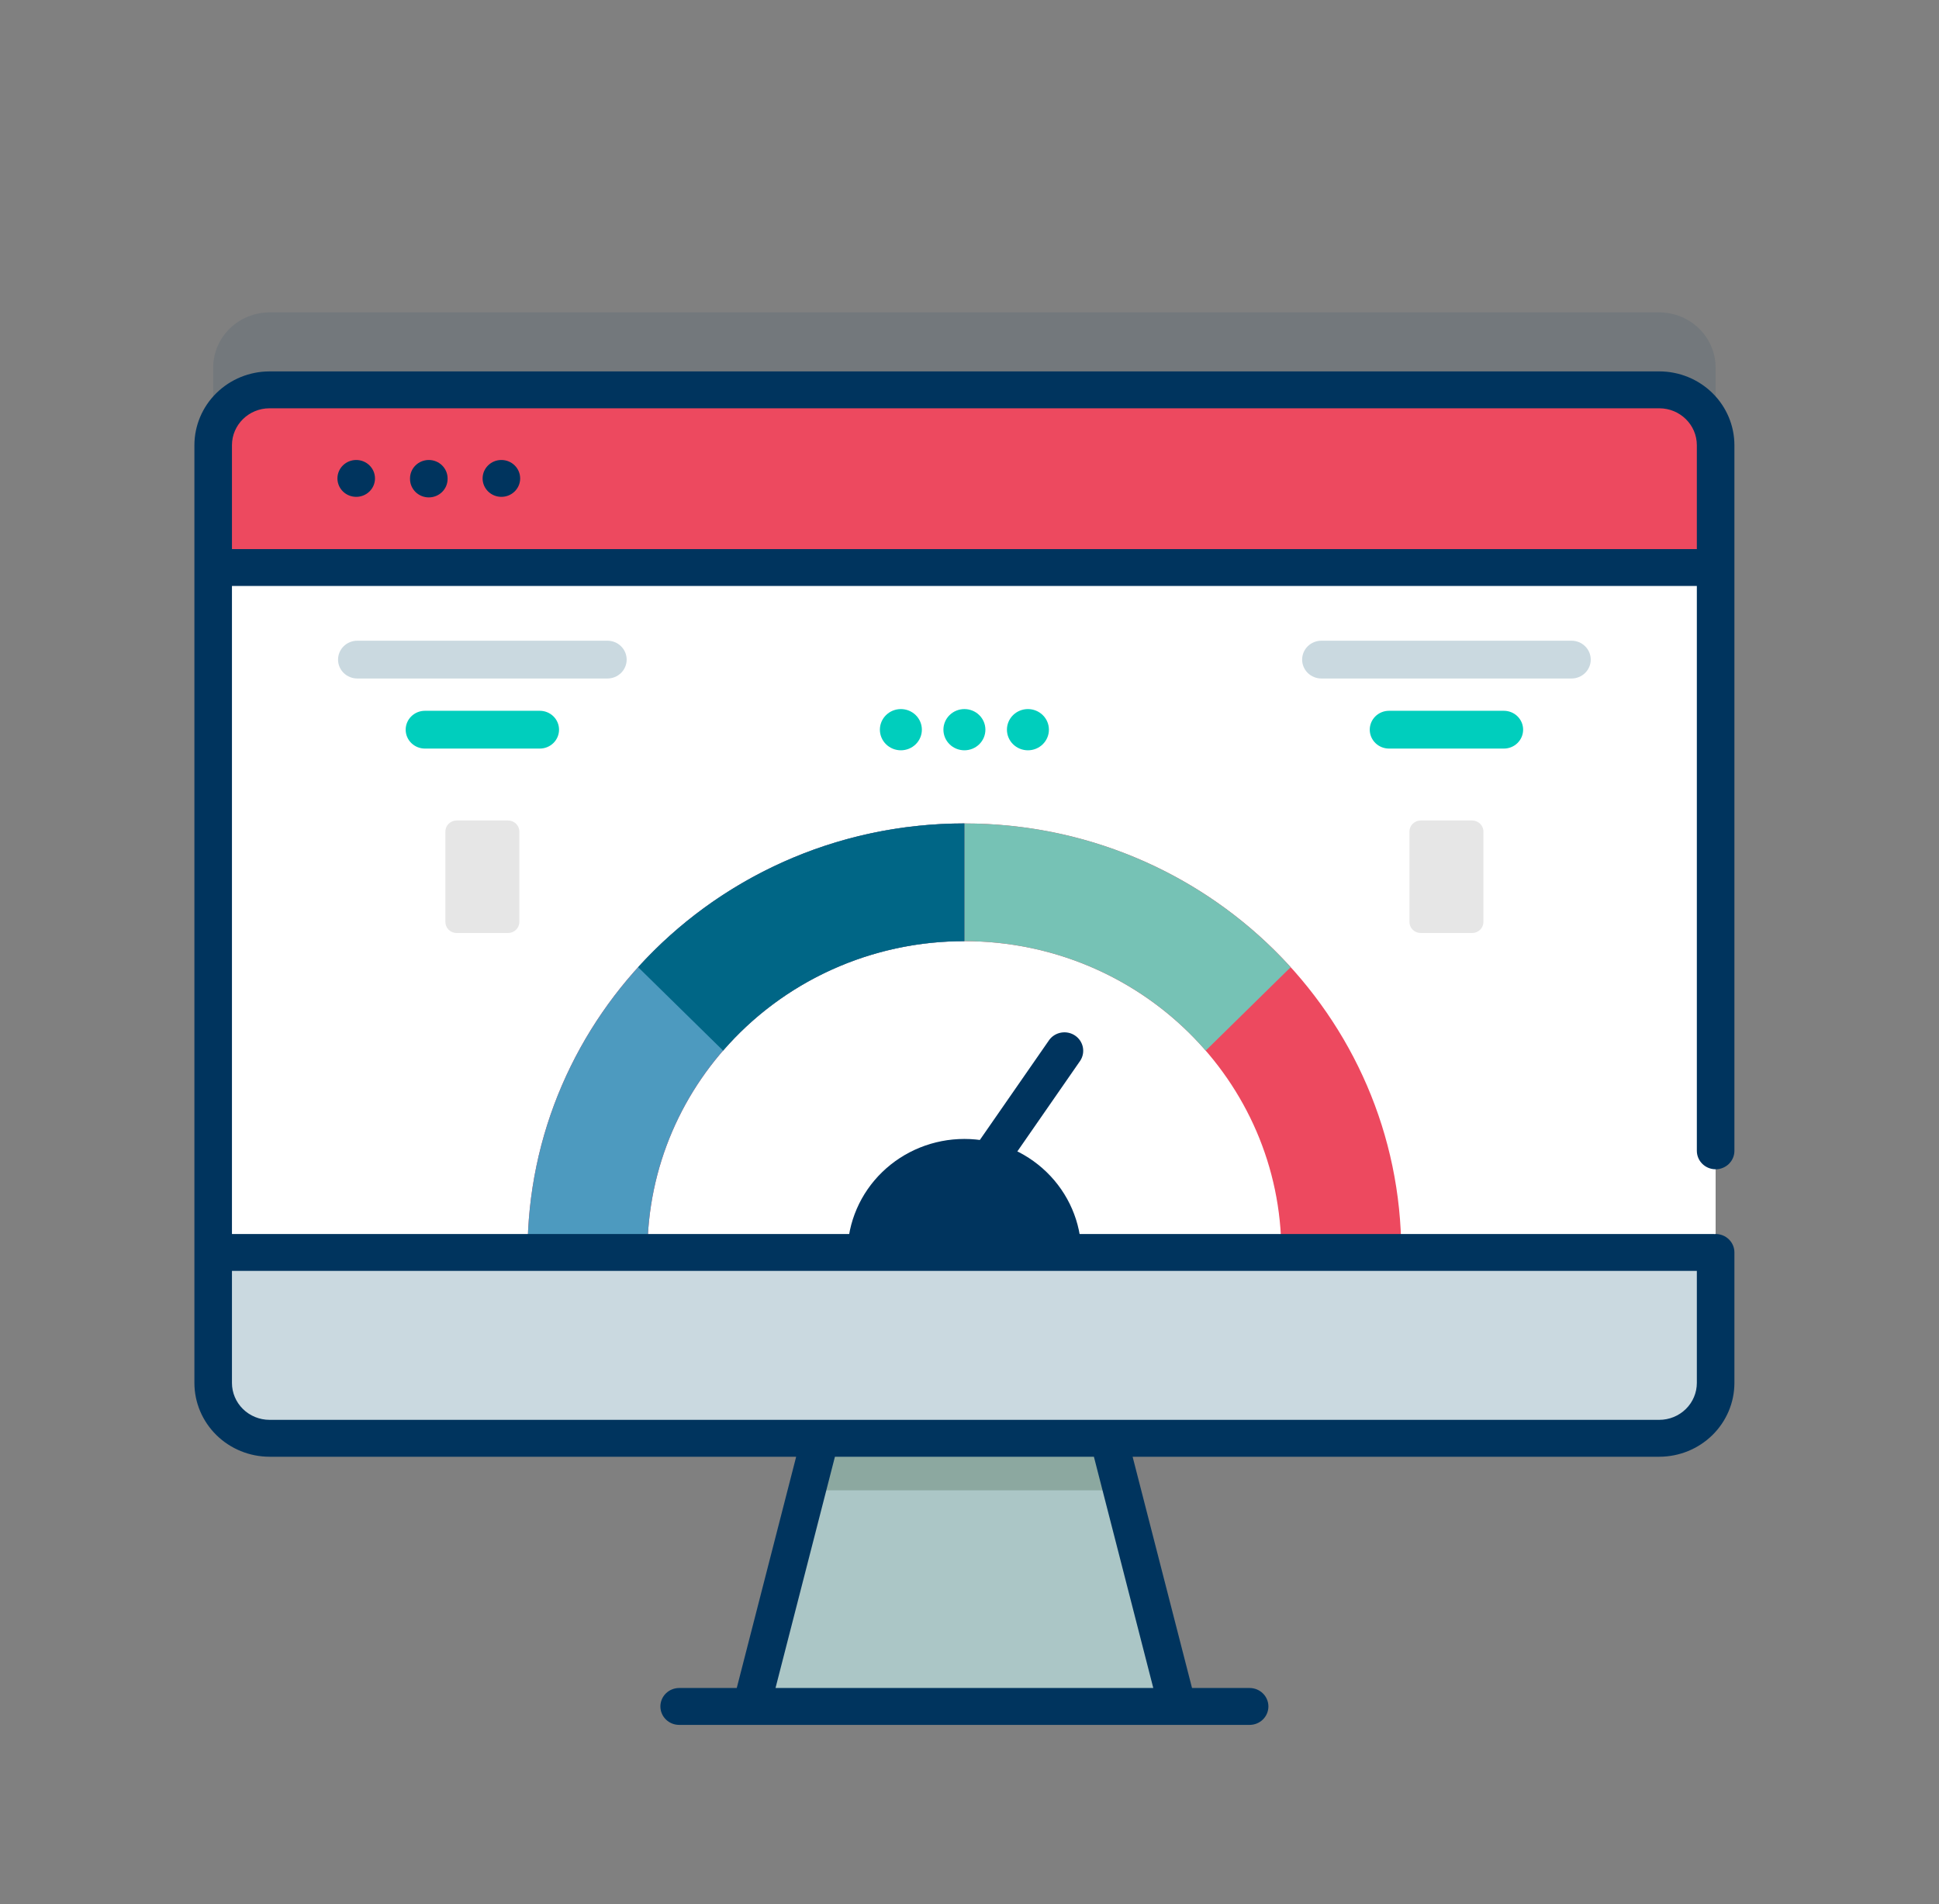 <svg width="779" height="765" viewBox="0 0 779 765" fill="none" xmlns="http://www.w3.org/2000/svg">
<rect x="0" y="0" width="779" height="765" fill="#808080" stroke="none"/>
<path opacity="0.1" d="M689.259 147.738V524.517C689.258 530.412 686.873 536.065 682.629 540.233C678.385 544.402 672.63 546.746 666.628 546.749H108.274C102.272 546.746 96.516 544.402 92.273 540.233C88.029 536.065 85.644 530.412 85.643 524.517V147.745C85.644 141.851 88.029 136.198 92.273 132.029C96.516 127.861 102.272 125.517 108.274 125.513H666.628C672.63 125.517 678.385 127.861 682.629 132.029C686.873 136.198 689.258 141.851 689.259 147.745V147.738Z" fill="#00345E"/>
<path d="M473.029 685.613H301.873L336.101 552.383H438.801L473.029 685.613Z" fill="#ABC6C6"/>
<path d="M450.723 598.769H324.179L336.101 552.383H438.8L450.723 598.769Z" fill="#8CA8A0"/>
<path d="M689.259 178.864V555.643C689.258 561.537 686.873 567.19 682.629 571.359C678.385 575.527 672.63 577.871 666.628 577.875H108.274C102.272 577.871 96.516 575.527 92.273 571.359C88.029 567.19 85.644 561.537 85.643 555.643V178.864C85.644 172.969 88.029 167.317 92.273 163.148C96.516 158.979 102.272 156.636 108.274 156.632H666.628C672.63 156.636 678.385 158.979 682.629 163.148C686.873 167.317 689.258 172.969 689.259 178.864Z" fill="white"/>
<path d="M340.464 503.19C340.612 491.049 345.628 479.453 354.423 470.919C363.219 462.384 375.086 457.598 387.451 457.598C399.816 457.598 411.682 462.384 420.478 470.919C429.274 479.453 434.29 491.049 434.438 503.19H340.464Z" fill="#00345E"/>
<path d="M689.259 228.016V178.857C689.256 172.964 686.87 167.314 682.626 163.148C678.383 158.982 672.628 156.64 666.628 156.639H108.274C102.274 156.64 96.519 158.982 92.276 163.148C88.032 167.314 85.646 172.964 85.643 178.857V228.016H689.259Z" fill="#ED495F"/>
<path d="M85.642 503.19V555.636C85.642 561.531 88.027 567.185 92.271 571.354C96.515 575.523 102.271 577.866 108.274 577.867H666.628C672.631 577.866 678.387 575.523 682.631 571.354C686.875 567.185 689.259 561.531 689.259 555.636V503.19H85.636H85.642Z" fill="#CAD9E0"/>
<path d="M514.79 503.19C514.79 434.128 457.781 378.136 387.454 378.136C317.121 378.136 260.105 434.128 260.105 503.197H211.942C211.942 408.004 290.52 330.839 387.454 330.839C484.389 330.839 562.967 408.004 562.967 503.197H514.79V503.19Z" fill="#ED495F"/>
<path d="M387.448 378.136C317.121 378.136 260.105 434.128 260.105 503.197H211.942C211.942 408.004 290.52 330.839 387.454 330.839V378.136H387.448Z" fill="#4D9ABF"/>
<path d="M518.529 388.594L484.389 422.121C472.453 408.316 457.599 397.23 440.859 389.633C424.119 382.036 405.895 378.111 387.454 378.13V330.833C439.573 330.833 486.401 353.151 518.529 388.594Z" fill="#76C2B5"/>
<path d="M387.454 330.833V378.13C369.013 378.109 350.788 382.033 334.047 389.629C317.306 397.224 302.45 408.31 290.513 422.114L256.372 388.594C288.501 353.151 335.329 330.833 387.447 330.833H387.454Z" fill="#006686"/>
<path d="M383.417 472.331L383.627 472.464L381.216 475.95C380.139 477.574 379.753 479.549 380.141 481.449C380.53 483.35 381.661 485.025 383.292 486.117C384.923 487.208 386.925 487.628 388.868 487.287C390.812 486.946 392.541 485.87 393.686 484.291L396.098 480.812L396.308 480.945C397.961 481.927 399.935 482.249 401.822 481.845C403.71 481.441 405.368 480.342 406.456 478.775C407.544 477.207 407.979 475.29 407.671 473.417C407.364 471.544 406.337 469.858 404.802 468.705L404.599 468.559L434.018 426.131C435.064 424.508 435.426 422.548 435.029 420.667C434.632 418.786 433.507 417.129 431.89 416.047C430.273 414.965 428.292 414.542 426.364 414.867C424.435 415.192 422.711 416.24 421.554 417.79L392.122 460.217L391.918 460.084C391.101 459.532 390.18 459.145 389.209 458.944C388.239 458.744 387.237 458.734 386.262 458.915C385.288 459.096 384.359 459.465 383.53 460C382.701 460.535 381.988 461.226 381.432 462.033C380.874 462.838 380.483 463.742 380.282 464.695C380.08 465.648 380.071 466.631 380.256 467.587C380.441 468.543 380.816 469.454 381.359 470.268C381.903 471.082 382.605 471.783 383.424 472.331H383.417Z" fill="#00345E"/>
<path d="M244.03 272.606H143.546C141.495 272.606 139.528 271.806 138.078 270.382C136.628 268.958 135.814 267.027 135.814 265.013C135.814 262.999 136.628 261.067 138.078 259.643C139.528 258.219 141.495 257.419 143.546 257.419H244.03C246.081 257.419 248.048 258.219 249.498 259.643C250.948 261.067 251.763 262.999 251.763 265.013C251.763 267.027 250.948 268.958 249.498 270.382C248.048 271.806 246.081 272.606 244.03 272.606Z" fill="#CAD9E0"/>
<path d="M216.867 300.758H170.709C168.66 300.758 166.694 299.959 165.244 298.535C163.795 297.112 162.98 295.181 162.98 293.168C162.98 291.155 163.795 289.225 165.244 287.801C166.694 286.378 168.66 285.578 170.709 285.578H216.867C218.917 285.578 220.883 286.378 222.332 287.801C223.782 289.225 224.596 291.155 224.596 293.168C224.596 295.181 223.782 297.112 222.332 298.535C220.883 299.959 218.917 300.758 216.867 300.758Z" fill="#00CEBD"/>
<path d="M631.356 272.606H530.872C528.821 272.606 526.854 271.806 525.404 270.382C523.954 268.958 523.139 267.027 523.139 265.013C523.139 262.999 523.954 261.067 525.404 259.643C526.854 258.219 528.821 257.419 530.872 257.419H631.356C633.407 257.419 635.373 258.219 636.824 259.643C638.274 261.067 639.088 262.999 639.088 265.013C639.088 267.027 638.274 268.958 636.824 270.382C635.373 271.806 633.407 272.606 631.356 272.606Z" fill="#CAD9E0"/>
<path d="M604.192 300.758H558.035C555.985 300.758 554.019 299.959 552.57 298.535C551.12 297.112 550.306 295.181 550.306 293.168C550.306 291.155 551.12 289.225 552.57 287.801C554.019 286.378 555.985 285.578 558.035 285.578H604.192C606.242 285.578 608.208 286.378 609.658 287.801C611.107 289.225 611.922 291.155 611.922 293.168C611.922 295.181 611.107 297.112 609.658 298.535C608.208 299.959 606.242 300.758 604.192 300.758Z" fill="#00CEBD"/>
<path d="M204.118 374.857H183.458C180.951 374.857 178.933 372.861 178.933 370.413V334.106C178.933 331.644 180.958 329.655 183.458 329.655H204.118C206.624 329.655 208.65 331.651 208.65 334.106V370.413C208.65 372.868 206.618 374.857 204.118 374.857ZM591.444 374.857H570.783C568.277 374.857 566.252 372.861 566.252 370.413V334.106C566.252 331.644 568.284 329.655 570.783 329.655H591.444C593.95 329.655 595.969 331.651 595.969 334.106V370.413C595.969 372.868 593.943 374.857 591.444 374.857Z" fill="#E6E6E6"/>
<path d="M412.972 301.45C415.208 301.45 417.353 300.578 418.935 299.024C420.517 297.471 421.405 295.365 421.405 293.168C421.405 290.972 420.517 288.865 418.935 287.312C417.353 285.759 415.208 284.886 412.972 284.886C410.735 284.886 408.59 285.759 407.008 287.312C405.427 288.865 404.538 290.972 404.538 293.168C404.538 295.365 405.427 297.471 407.008 299.024C408.59 300.578 410.735 301.45 412.972 301.45ZM387.454 301.45C389.691 301.45 391.836 300.578 393.418 299.024C394.999 297.471 395.888 295.365 395.888 293.168C395.888 290.972 394.999 288.865 393.418 287.312C391.836 285.759 389.691 284.886 387.454 284.886C385.218 284.886 383.072 285.759 381.491 287.312C379.909 288.865 379.021 290.972 379.021 293.168C379.021 295.365 379.909 297.471 381.491 299.024C383.072 300.578 385.218 301.45 387.454 301.45ZM361.93 301.45C364.167 301.45 366.312 300.578 367.894 299.024C369.475 297.471 370.364 295.365 370.364 293.168C370.364 290.972 369.475 288.865 367.894 287.312C366.312 285.759 364.167 284.886 361.93 284.886C359.693 284.886 357.548 285.759 355.967 287.312C354.385 288.865 353.497 290.972 353.497 293.168C353.497 295.365 354.385 297.471 355.967 299.024C357.548 300.578 359.693 301.45 361.93 301.45Z" fill="#00CEBD"/>
<path d="M143.112 184.811C138.94 184.811 135.566 188.13 135.566 192.221V192.434C135.625 194.36 136.446 196.188 137.854 197.53C139.262 198.872 141.147 199.622 143.109 199.622C145.071 199.622 146.956 198.872 148.364 197.53C149.773 196.188 150.593 194.36 150.652 192.434V192.221C150.652 188.13 147.278 184.811 143.112 184.811ZM172.274 184.811C168.108 184.811 164.728 188.13 164.728 192.221V192.434C164.728 194.399 165.523 196.284 166.938 197.674C168.353 199.064 170.273 199.844 172.274 199.844C174.275 199.844 176.195 199.064 177.61 197.674C179.025 196.284 179.82 194.399 179.82 192.434V192.221C179.82 188.13 176.433 184.811 172.274 184.811ZM201.429 184.811C197.263 184.811 193.89 188.13 193.89 192.221V192.434C193.948 194.36 194.769 196.188 196.177 197.53C197.585 198.872 199.47 199.622 201.432 199.622C203.395 199.622 205.28 198.872 206.688 197.53C208.096 196.188 208.916 194.36 208.975 192.434V192.221C208.975 188.13 205.602 184.811 201.429 184.811Z" fill="#00345E"/>
<path d="M666.621 149.222H108.281C100.279 149.231 92.608 152.357 86.95 157.914C81.292 163.471 78.111 171.006 78.103 178.864V555.643C78.112 563.5 81.295 571.033 86.952 576.589C92.61 582.144 100.28 585.27 108.281 585.278H319.864L295.993 678.196H272.86C270.859 678.196 268.939 678.977 267.524 680.366C266.109 681.756 265.314 683.641 265.314 685.606C265.314 687.572 266.109 689.457 267.524 690.846C268.939 692.236 270.859 693.017 272.86 693.017H502.042C504.043 693.017 505.963 692.236 507.378 690.846C508.793 689.457 509.588 687.572 509.588 685.606C509.588 683.641 508.793 681.756 507.378 680.366C505.963 678.977 504.043 678.196 502.042 678.196H478.902L455.031 585.278H666.628C674.63 585.27 682.301 582.144 687.959 576.586C693.617 571.029 696.798 563.495 696.806 555.636V503.191C696.806 499.099 693.425 495.787 689.259 495.787C689.117 495.787 688.982 495.82 688.846 495.827C688.704 495.82 688.568 495.787 688.426 495.787H93.189V235.421H681.713V462.373C681.713 464.338 682.508 466.223 683.924 467.613C685.339 469.003 687.258 469.783 689.259 469.783C691.261 469.783 693.18 469.003 694.595 467.613C696.011 466.223 696.806 464.338 696.806 462.373V178.857C696.798 170.999 693.617 163.464 687.959 157.907C682.301 152.35 674.63 149.224 666.628 149.215L666.621 149.222ZM463.336 678.196H311.566L335.438 585.278H439.478L463.336 678.189V678.196ZM681.713 510.601V555.636C681.71 559.565 680.119 563.332 677.291 566.11C674.463 568.889 670.628 570.452 666.628 570.457H108.274C104.274 570.452 100.439 568.889 97.611 566.11C94.783 563.332 93.193 559.565 93.189 555.636V510.601H681.713ZM93.189 220.613V178.864C93.189 170.688 99.956 164.043 108.274 164.043H666.628C674.946 164.043 681.713 170.695 681.713 178.864V220.606H93.189V220.613Z" fill="#00345E"/>
</svg>
